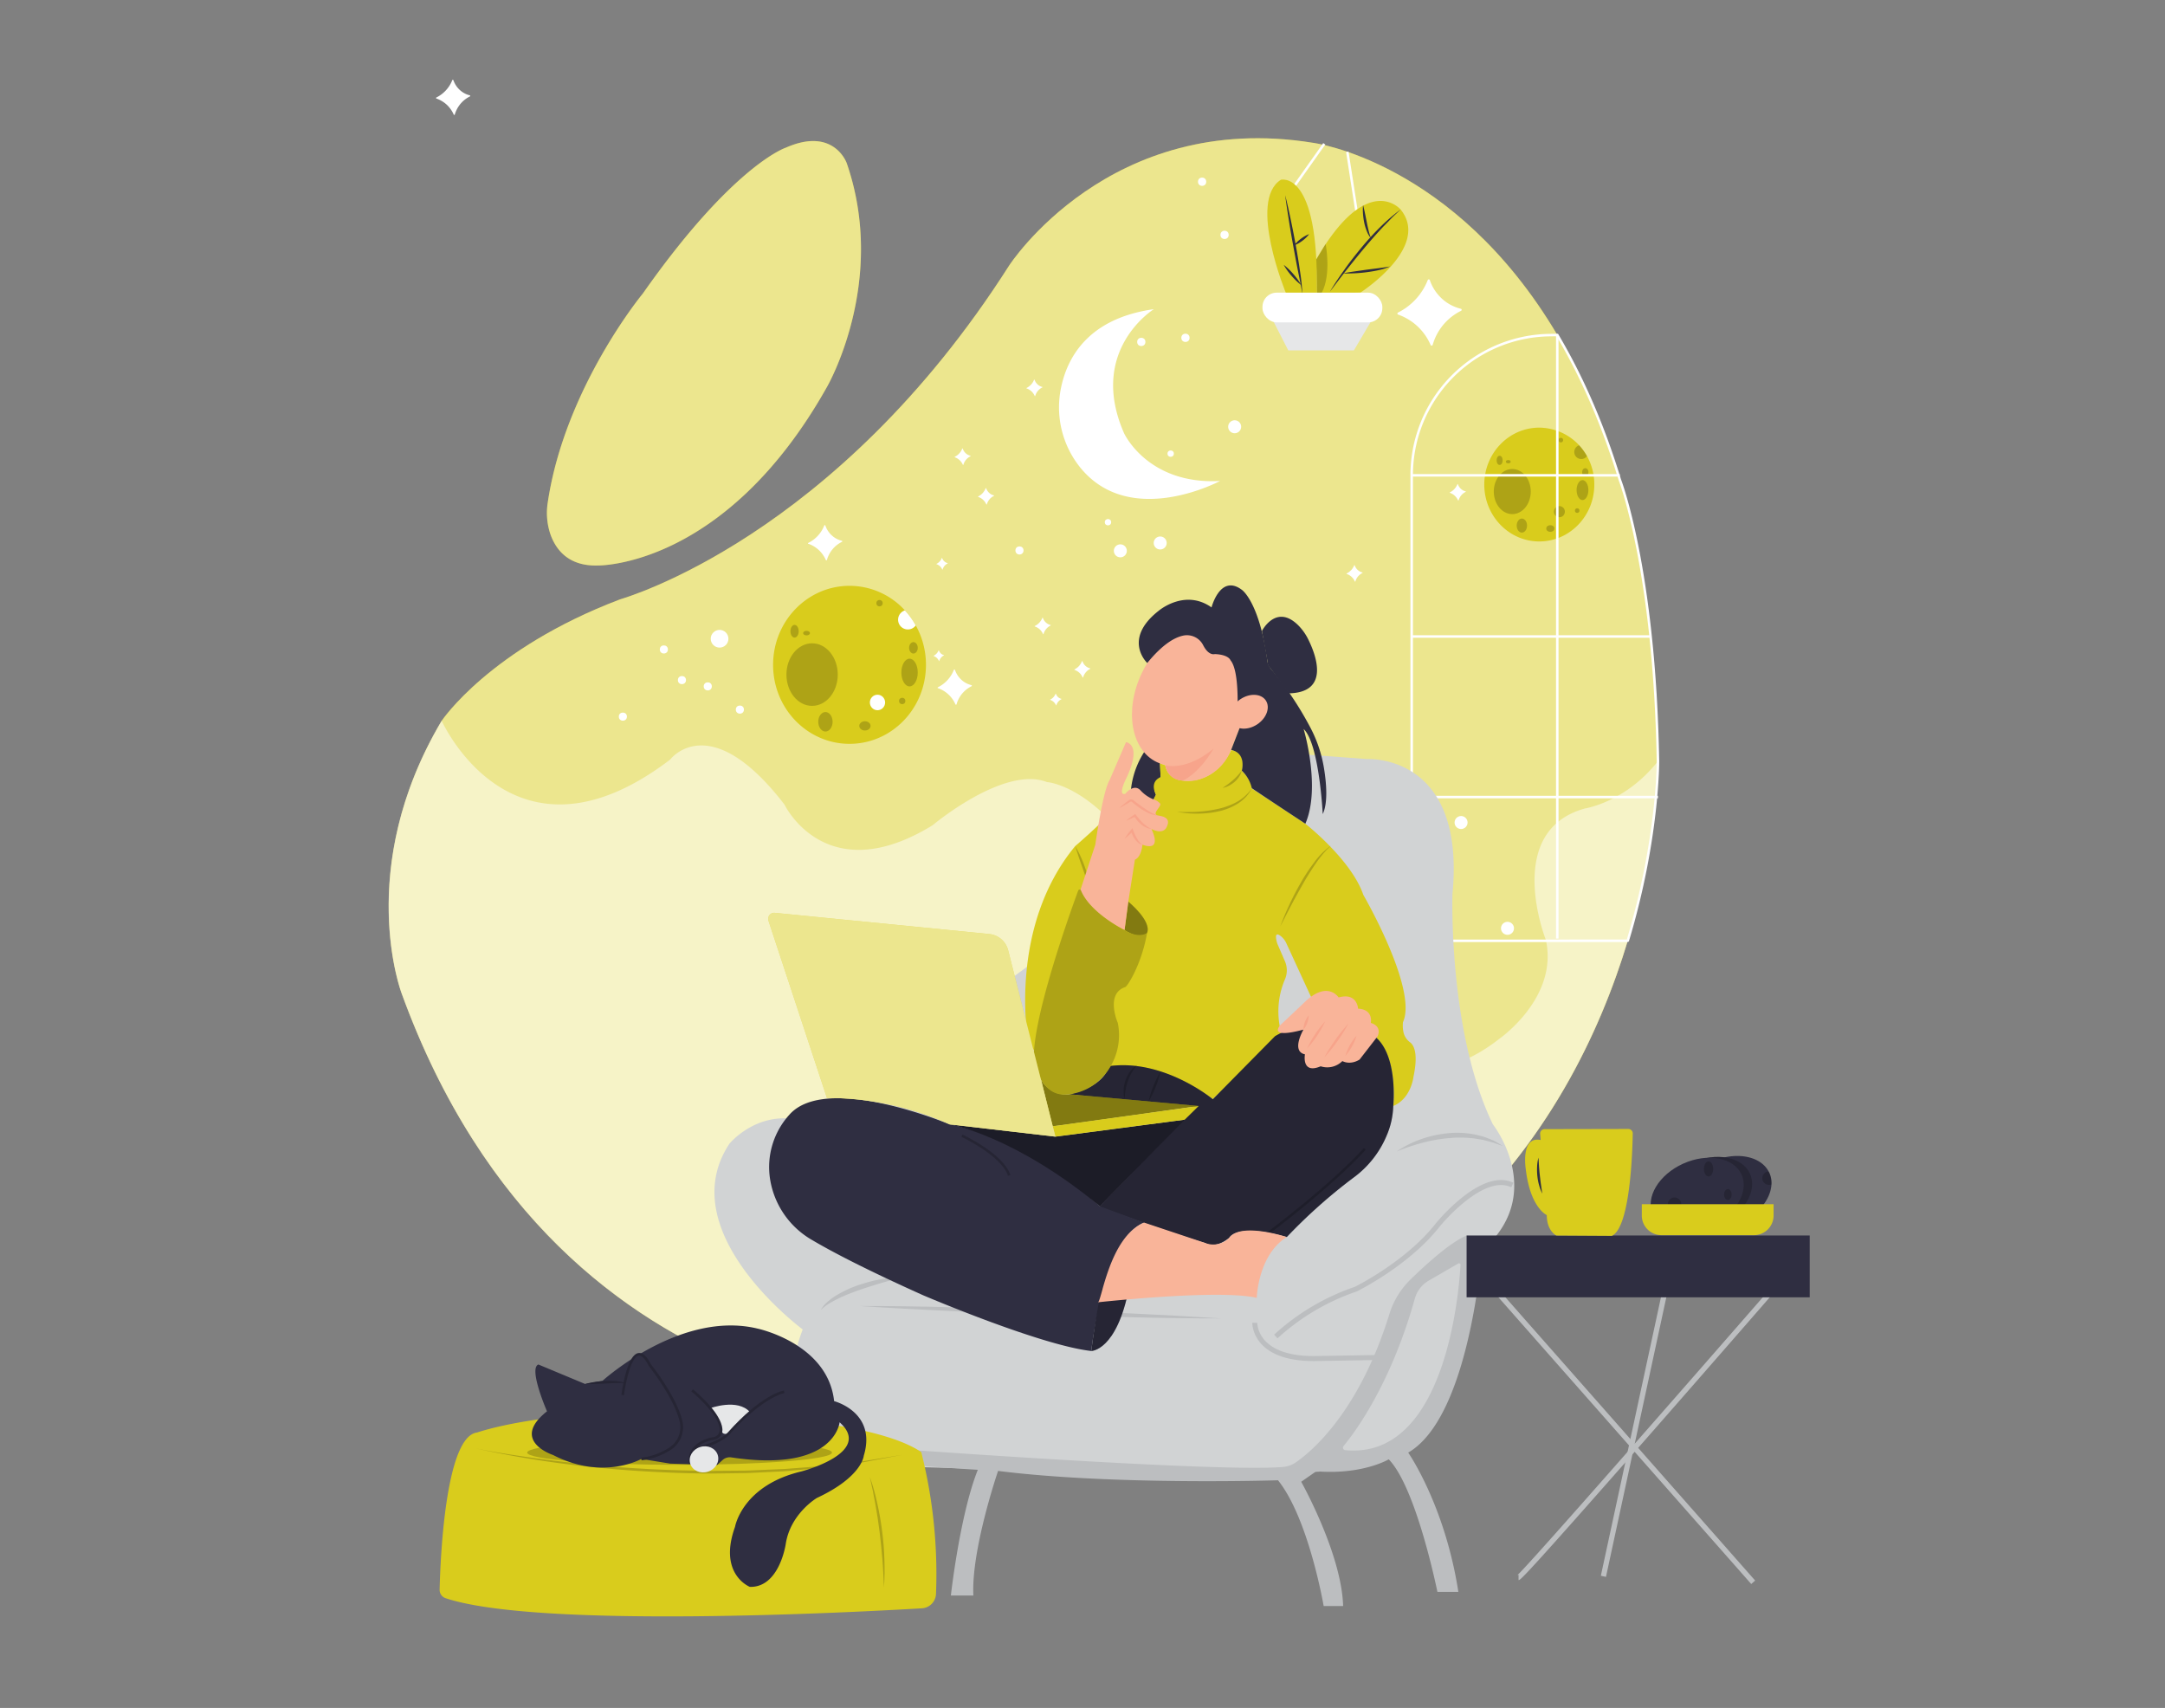  <!DOCTYPE svg PUBLIC "-//W3C//DTD SVG 1.1//EN" "http://www.w3.org/Graphics/SVG/1.1/DTD/svg11.dtd">
<svg id="fa13f265-ac46-4512-908d-48ee6ac22344" data-name="Layer 1" xmlns="http://www.w3.org/2000/svg" width="865.76" height="682.89" viewBox="0 0 865.76 682.89">
<rect x="0" y="0" width="865.76" height="682.89" fill="#808080" stroke="none"/>
<defs>
<style xmlns="http://www.w3.org/1999/xhtml">*, ::after, ::before { box-sizing: border-box; }
img, svg { vertical-align: middle; }
</style>
<style xmlns="http://www.w3.org/1999/xhtml">*, body, html { -webkit-font-smoothing: antialiased; }
img, svg { max-width: 100%; }
</style>
</defs>
<path d="M174.52,39.4a.23.23,0,0,1,0-.43,13.13,13.13,0,0,0,3.62-2.67,12.92,12.92,0,0,0,2.72-4.25.23.23,0,0,1,.44,0,9.57,9.57,0,0,0,3.35,4.57,9.13,9.13,0,0,0,3.24,1.5.24.24,0,0,1,0,.45,11.6,11.6,0,0,0-3.5,2.66,11.74,11.74,0,0,0-2.52,4.56.23.23,0,0,1-.44,0A12,12,0,0,0,178.79,42,11.83,11.83,0,0,0,174.52,39.4Z" fill="#fff"/>
<path d="M650.93,376.08c-22.17,73.79-85.16,179-264,186.85,0,0-161.62,12.12-226.27-165.68,0,0-19.16-49.83,16-109.09,0,0,19.16-28.73,71.23-48.49,1.8-.6,86.21-24.53,155.64-133.48,0,0,40.11-62.26,121.52-49.09,0,0,56.44,7.15,97.73,76.84h0c9.39,15.84,18,34.9,25,57.85,0,0,13.91,35.76,15.26,112.53C663,304.32,663.16,335.43,650.93,376.08Z" fill="#d9cc1c" data-primary="true"/>
<path d="M650.93,376.08c-22.17,73.79-85.16,179-264,186.85,0,0-161.62,12.12-226.27-165.68,0,0-19.16-49.83,16-109.09,0,0,19.16-28.73,71.23-48.49,1.8-.6,86.21-24.53,155.64-133.48,0,0,40.11-62.26,121.52-49.09,0,0,56.44,7.15,97.73,76.84h0c9.39,15.84,18,34.9,25,57.85,0,0,13.91,35.76,15.26,112.53C663,304.32,663.16,335.43,650.93,376.08Z" fill="#fff" opacity="0.5"/>
<line x1="510.44" y1="84.49" x2="529.56" y2="57.5" fill="none" stroke="#fff" stroke-miterlimit="10"/>
<line x1="538.78" y1="60.69" x2="542.67" y2="85.83" fill="none" stroke="#fff" stroke-miterlimit="10"/>
<path d="M219.05,200.87a26.63,26.63,0,0,0,1.1,12.87c2.15,6,7.15,12.67,18.79,12.36,0,0,51,1.13,91.74-71.36,0,0,24.35-41.9,7.93-89.47,0,0-5.1-14.73-24.35-6.23,0,0-21,6.79-57.2,58.33C257.06,117.37,225.9,155,219.05,200.87Z" fill="#d9cc1c" data-primary="true"/>
<path d="M219.05,200.87a26.63,26.63,0,0,0,1.1,12.87c2.15,6,7.15,12.67,18.79,12.36,0,0,51,1.13,91.74-71.36,0,0,24.35-41.9,7.93-89.47,0,0-5.1-14.73-24.35-6.23,0,0-21,6.79-57.2,58.33C257.06,117.37,225.9,155,219.05,200.87Z" fill="#fff" opacity="0.5"/>
<path d="M386.88,562.93S225.26,575.05,160.61,397.25c0,0-19.16-49.83,16-109.09,0,0,28.38,63.53,91.37,15.54,0,0,15.74-21,45.73,18,0,0,16.5,34.49,59.24,8.25,0,0,28.5-24,45.74-17.25,0,0,21.56,1.24,42.9,40a160.52,160.52,0,0,0,28.72,38c25.78,24.94,69.84,55.67,109.09,24.76,0,0,24-16.5,18.74-39.75,0,0-17.24-43.48,15.75-52.48,0,0,16.18-2.49,29.09-18.87C663,304.32,664.33,550.8,386.88,562.93Z" fill="#fff" opacity="0.5"/>
<path d="M622.74,133.94h0c9.39,15.84,18,34.9,25,57.85,0,0,13.91,35.76,15.26,112.53,0,0,.17,31.11-12.06,71.76l-.22.08H564.52V190.05A56,56,0,0,1,619,134Z" fill="none" stroke="#fff" stroke-miterlimit="10"/>
<line x1="564.22" y1="254.49" x2="659.84" y2="254.49" fill="none" stroke="#fff" stroke-miterlimit="10"/>
<line x1="563.77" y1="318.69" x2="662.99" y2="318.69" fill="none" stroke="#fff" stroke-miterlimit="10"/>
<path d="M370.28,265.83c0,17.44-13.68,31.58-30.56,31.58s-30.57-14.14-30.57-31.58,13.69-31.6,30.57-31.6a30,30,0,0,1,22.14,9.82,30.47,30.47,0,0,1,4.34,6A32.18,32.18,0,0,1,370.28,265.83Z" fill="#d9cc1c" data-primary="true"/>
<ellipse cx="324.75" cy="269.72" rx="10.26" ry="12.51" opacity="0.2"/>
<ellipse cx="363.72" cy="268.9" rx="3.28" ry="5.54" opacity="0.2"/>
<ellipse cx="365.27" cy="259.02" rx="1.73" ry="2.29" opacity="0.2"/>
<ellipse cx="350.9" cy="280.87" rx="3.05" ry="3.1" fill="#fff"/>
<ellipse cx="360.78" cy="280.27" rx="1.26" ry="1.28" opacity="0.2"/>
<ellipse cx="351.71" cy="241.17" rx="1.26" ry="1.28" opacity="0.2"/>
<ellipse cx="330.08" cy="288.59" rx="2.87" ry="3.9" opacity="0.2"/>
<path d="M366.2,250.06a3.9,3.9,0,1,1-4.34-6A30.47,30.47,0,0,1,366.2,250.06Z" fill="#fff"/>
<ellipse cx="345.87" cy="290.23" rx="2.26" ry="1.85" opacity="0.2"/>
<ellipse cx="317.74" cy="252.39" rx="1.65" ry="2.54" opacity="0.2"/>
<ellipse cx="322.53" cy="253.14" rx="1.35" ry="0.9" opacity="0.2"/>
<path d="M637.55,193.74c0,12.56-9.86,22.75-22,22.75s-22-10.19-22-22.75,9.85-22.76,22-22.76a22.07,22.07,0,0,1,19.08,11.4A23.19,23.19,0,0,1,637.55,193.74Z" fill="#d9cc1c" data-primary="true"/>
<ellipse cx="604.74" cy="196.54" rx="7.39" ry="9.02" opacity="0.2"/>
<ellipse cx="632.82" cy="195.95" rx="2.36" ry="3.99" opacity="0.2"/>
<ellipse cx="633.94" cy="188.84" rx="1.25" ry="1.65" opacity="0.2"/>
<ellipse cx="623.58" cy="204.58" rx="2.2" ry="2.23" opacity="0.2"/>
<ellipse cx="630.7" cy="204.15" rx="0.91" ry="0.92" opacity="0.2"/>
<ellipse cx="624.17" cy="175.97" rx="0.91" ry="0.92" opacity="0.2"/>
<ellipse cx="608.58" cy="210.14" rx="2.07" ry="2.81" opacity="0.2"/>
<path d="M634.61,182.38a2.81,2.81,0,1,1-3.13-4.33A21.73,21.73,0,0,1,634.61,182.38Z" opacity="0.2"/>
<ellipse cx="619.96" cy="211.32" rx="1.63" ry="1.33" opacity="0.2"/>
<ellipse cx="599.69" cy="184.06" rx="1.19" ry="1.83" opacity="0.2"/>
<ellipse cx="603.14" cy="184.6" rx="0.97" ry="0.65" opacity="0.2"/>
<path d="M375.09,275.21a.23.23,0,0,1,0-.43,13.31,13.31,0,0,0,3.63-2.67,13,13,0,0,0,2.71-4.25.24.24,0,0,1,.45,0,9.54,9.54,0,0,0,3.35,4.58,9.38,9.38,0,0,0,3.23,1.5.24.24,0,0,1,.05.44,11.54,11.54,0,0,0-6,7.23.24.24,0,0,1-.45,0,11.83,11.83,0,0,0-6.92-6.44Z" fill="#fff"/>
<path d="M420,279.84a.08.08,0,0,1,0-.14,4.31,4.31,0,0,0,1.2-.88,4.21,4.21,0,0,0,.9-1.41.08.08,0,0,1,.15,0,3.17,3.17,0,0,0,1.11,1.52,3.08,3.08,0,0,0,1.07.49.08.08,0,0,1,0,.15,3.84,3.84,0,0,0-1.16.88,3.78,3.78,0,0,0-.84,1.52.08.08,0,0,1-.15,0,3.86,3.86,0,0,0-.87-1.26A4.09,4.09,0,0,0,420,279.84Z" fill="#fff"/>
<path d="M374.51,225.58a.08.08,0,0,1,0-.14,4.18,4.18,0,0,0,1.2-.89,4,4,0,0,0,.9-1.41.08.08,0,0,1,.15,0,3.15,3.15,0,0,0,1.11,1.51,3,3,0,0,0,1.07.5.08.08,0,0,1,0,.15,3.87,3.87,0,0,0-2,2.39.08.08,0,0,1-.15,0,3.86,3.86,0,0,0-.87-1.26A3.8,3.8,0,0,0,374.51,225.58Z" fill="#fff"/>
<path d="M323.27,217.48a.23.23,0,0,1,0-.43,13.11,13.11,0,0,0,6.34-6.92.23.23,0,0,1,.44,0,9.54,9.54,0,0,0,3.35,4.58,9.2,9.2,0,0,0,3.23,1.5.23.23,0,0,1,.05.44,11.54,11.54,0,0,0-6,7.23.24.24,0,0,1-.45,0,11.83,11.83,0,0,0-6.92-6.44Z" fill="#fff"/>
<path d="M391.18,198.68a.11.11,0,0,1,0-.2,6,6,0,0,0,1.7-1.25,6.16,6.16,0,0,0,1.27-2,.11.11,0,0,1,.21,0,4.51,4.51,0,0,0,1.57,2.14,4.31,4.31,0,0,0,1.51.7.11.11,0,0,1,0,.21,5.33,5.33,0,0,0-1.64,1.24,5.53,5.53,0,0,0-1.18,2.14.11.11,0,0,1-.21,0,5.44,5.44,0,0,0-1.23-1.78A5.63,5.63,0,0,0,391.18,198.68Z" fill="#fff"/>
<path d="M410.54,155.31a.11.11,0,0,1,0-.2,6.57,6.57,0,0,0,1.69-1.25,6.09,6.09,0,0,0,1.27-2,.11.11,0,0,1,.21,0,4.47,4.47,0,0,0,1.57,2.14,4.36,4.36,0,0,0,1.51.71.1.1,0,0,1,0,.2,5.56,5.56,0,0,0-1.64,1.25,5.42,5.42,0,0,0-1.17,2.14.11.11,0,0,1-.21,0,5.66,5.66,0,0,0-1.24-1.78A5.55,5.55,0,0,0,410.54,155.31Z" fill="#fff"/>
<path d="M381.81,182.84a.11.11,0,0,1,0-.2,6,6,0,0,0,1.7-1.25,6.16,6.16,0,0,0,1.27-2,.11.11,0,0,1,.21,0,4.44,4.44,0,0,0,1.57,2.14,4.31,4.31,0,0,0,1.51.7.11.11,0,0,1,0,.21,5.4,5.4,0,0,0-2.82,3.38.11.11,0,0,1-.21,0,5.53,5.53,0,0,0-3.23-3Z" fill="#fff"/>
<path d="M429.69,267.85a.12.12,0,0,1,0-.21,6,6,0,0,0,1.7-1.25,6.14,6.14,0,0,0,1.27-2,.11.11,0,0,1,.21,0,4.37,4.37,0,0,0,1.56,2.14,4.5,4.5,0,0,0,1.52.71.11.11,0,0,1,0,.2,5.56,5.56,0,0,0-1.64,1.25,5.4,5.4,0,0,0-1.18,2.14.11.11,0,0,1-.21,0,5.62,5.62,0,0,0-1.24-1.79A5.42,5.42,0,0,0,429.69,267.85Z" fill="#fff"/>
<path d="M413.83,250.49a.12.12,0,0,1,0-.21,6.13,6.13,0,0,0,3-3.23.1.1,0,0,1,.2,0,4.38,4.38,0,0,0,3.09,2.85.11.11,0,0,1,0,.2,5.43,5.43,0,0,0-1.64,1.25,5.27,5.27,0,0,0-1.18,2.14.11.11,0,0,1-.21,0,5.62,5.62,0,0,0-1.24-1.79A5.5,5.5,0,0,0,413.83,250.49Z" fill="#fff"/>
<path d="M538.53,229.48a.11.11,0,0,1,0-.2,6.2,6.2,0,0,0,3-3.24.1.1,0,0,1,.2,0,4.53,4.53,0,0,0,1.57,2.15,4.27,4.27,0,0,0,1.52.7.11.11,0,0,1,0,.2,5.43,5.43,0,0,0-1.64,1.25,5.33,5.33,0,0,0-1.18,2.14.11.11,0,0,1-.21,0,5.49,5.49,0,0,0-1.24-1.78A5.55,5.55,0,0,0,538.53,229.48Z" fill="#fff"/>
<path d="M559.08,125.77A.44.44,0,0,1,559,125a24.69,24.69,0,0,0,11.94-13,.44.44,0,0,1,.83,0,17.89,17.89,0,0,0,6.31,8.62,17.31,17.31,0,0,0,6.09,2.83.44.44,0,0,1,.08.83,22.05,22.05,0,0,0-6.59,5,21.81,21.81,0,0,0-4.74,8.61.45.45,0,0,1-.85,0,22.14,22.14,0,0,0-13-12.12Z" fill="#fff"/>
<path d="M579.8,197.06a.11.11,0,0,1,0-.2,6.1,6.1,0,0,0,3-3.24.11.11,0,0,1,.21,0,4.4,4.4,0,0,0,1.57,2.15,4.31,4.31,0,0,0,1.51.7.11.11,0,0,1,0,.21,5.33,5.33,0,0,0-1.64,1.24,5.53,5.53,0,0,0-1.18,2.14.11.11,0,0,1-.21,0,5.55,5.55,0,0,0-3.23-3Z" fill="#fff"/>
<path d="M373.38,262.31a.07.07,0,0,1,0-.13,4.11,4.11,0,0,0,1.11-.82,4.17,4.17,0,0,0,.84-1.3.07.07,0,0,1,.13,0,3,3,0,0,0,1,1.4,2.76,2.76,0,0,0,1,.46.08.08,0,0,1,0,.14,3.47,3.47,0,0,0-1.08.81,3.54,3.54,0,0,0-.77,1.4.07.07,0,0,1-.14,0,3.63,3.63,0,0,0-.81-1.17A3.82,3.82,0,0,0,373.38,262.31Z" fill="#fff"/>
<circle cx="287.75" cy="255.39" r="3.54" fill="#fff"/>
<circle cx="265.47" cy="259.67" r="1.62" fill="#fff"/>
<circle cx="272.7" cy="271.92" r="1.62" fill="#fff"/>
<circle cx="295.87" cy="283.72" r="1.62" fill="#fff"/>
<circle cx="407.68" cy="220.09" r="1.62" fill="#fff"/>
<circle cx="463.95" cy="217.1" r="2.6" fill="#fff"/>
<circle cx="493.73" cy="170.63" r="2.6" fill="#fff"/>
<circle cx="448.01" cy="220.24" r="2.6" fill="#fff"/>
<circle cx="602.83" cy="371.17" r="2.6" fill="#fff"/>
<circle cx="584.27" cy="328.87" r="2.6" fill="#fff"/>
<circle cx="443.07" cy="208.79" r="1.27" fill="#fff"/>
<circle cx="474.05" cy="135.07" r="1.65" fill="#fff"/>
<circle cx="456.39" cy="136.71" r="1.65" fill="#fff"/>
<circle cx="489.69" cy="93.91" r="1.65" fill="#fff"/>
<circle cx="480.71" cy="72.66" r="1.65" fill="#fff"/>
<circle cx="468.14" cy="181.38" r="1.27" fill="#fff"/>
<circle cx="283.03" cy="274.43" r="1.62" fill="#fff"/>
<circle cx="249.08" cy="286.53" r="1.62" fill="#fff"/>
<path d="M461.41,123.62s-26.49,16.39-11.9,49.61c0,0,9.43,20.65,38.38,19.08,0,0-36,19.34-56-5.49a38.33,38.33,0,0,1-7.63-31.6C426.75,142.87,435.22,127.29,461.41,123.62Z" fill="#fff"/>
<line x1="564.52" y1="190.05" x2="647.73" y2="190.05" fill="none" stroke="#fff" stroke-miterlimit="10"/>
<line x1="622.74" y1="133.94" x2="622.74" y2="375.26" fill="none" stroke="#fff" stroke-miterlimit="10"/>
<polygon points="515.17 140.1 508.17 126.45 549.45 126.45 541.41 140.1 515.17 140.1" fill="#e6e7e8"/>
<path d="M544,117s28.34-18.19,16.09-33.23c0,0-13.29-15.75-33.93,20.29a96.62,96.62,0,0,1,.35,13.29Z" fill="#d9cc1c" data-primary="true"/>
<path d="M531.79,116.66c1.85-3.13,3.9-6.13,6-9.09s4.36-5.82,6.68-8.62,4.77-5.5,7.36-8.06a74.55,74.55,0,0,1,8.27-7.11c-1.31,1.26-2.68,2.44-3.93,3.75s-2.54,2.59-3.78,3.9c-2.45,2.67-4.83,5.38-7.16,8.16s-4.58,5.61-6.83,8.44c-1.13,1.42-2.23,2.86-3.33,4.3S532.89,115.22,531.79,116.66Z" fill="#2f2e41" data-secondary="true"/>
<path d="M545.08,82c.59,2.25,1,4.48,1.45,6.71.21,1.11.45,2.22.72,3.31a24.46,24.46,0,0,0,1,3.27,9.62,9.62,0,0,1-1.73-3,19.76,19.76,0,0,1-1-3.36,28.28,28.28,0,0,1-.47-3.43A20.11,20.11,0,0,1,545.08,82Z" fill="#2f2e41" data-secondary="true"/>
<path d="M537,109.31c3.15-.64,6.3-1,9.45-1.47l4.73-.6c1.57-.22,3.14-.4,4.71-.72a21.62,21.62,0,0,1-4.57,1.49c-1.57.35-3.15.61-4.74.82A57.77,57.77,0,0,1,537,109.31Z" fill="#2f2e41" data-secondary="true"/>
<path d="M526.19,104.07l3.91-6.57s2.39,12-1.5,19.46l-2.06.4Z" opacity="0.2"/>
<path d="M514.3,117.36s-15.4-37.08-2.1-45.48c0,0,15.39-4.19,14.34,45.48Z" fill="#d9cc1c" data-primary="true"/>
<path d="M513.34,105.88a25.73,25.73,0,0,1,3.87,3.72,24.39,24.39,0,0,1,3.12,4.37,25.27,25.27,0,0,1-3.87-3.72A24.75,24.75,0,0,1,513.34,105.88Z" fill="#2f2e41" data-secondary="true"/>
<path d="M513.93,78.05c.84,3.27,1.56,6.56,2.25,9.86s1.33,6.6,1.94,9.91,1.17,6.64,1.64,10a84.49,84.49,0,0,1,1.06,10.06c-.2-1.68-.55-3.32-.86-5l-1-4.95c-.65-3.31-1.25-6.62-1.86-9.93s-1.18-6.63-1.71-10S514.36,81.4,513.93,78.05Z" fill="#2f2e41" data-secondary="true"/>
<path d="M523.51,93.61a12.5,12.5,0,0,1-2.69,2.65,12.9,12.9,0,0,1-3.29,1.84,12.69,12.69,0,0,1,2.69-2.64A12.93,12.93,0,0,1,523.51,93.61Z" fill="#2f2e41" data-secondary="true"/>
<rect x="504.85" y="117.01" width="47.93" height="11.89" rx="5.68" fill="#fff"/>
<rect x="648.69" y="496.84" width="2.09" height="155.24" transform="translate(-217.53 573.35) rotate(-41.41)" fill="#bcbec0"/>
<path d="M607.25,631.76v-2.09a1.06,1.06,0,0,0-.52.14c3.11-2.26,73.91-83.24,100.93-114.26l1.58,1.38c-.25.29-25.22,29-50,57.24C608.64,631.76,608,631.76,607.25,631.76Z" fill="#bcbec0"/>
<rect x="594.36" y="571.2" width="118.62" height="2.1" transform="translate(-43.58 1090.51) rotate(-77.82)" fill="#bcbec0"/>
<path d="M708.38,473.62c-.31,5.88-5.34,12.25-13,15.72-9.8,4.4-20.25,2.41-23.32-4.43s2.38-16,12.2-20.38c9.53-4.27,19.65-2.51,23,3.87a5.21,5.21,0,0,1,.3.57A10,10,0,0,1,708.38,473.62Z" fill="#2f2e41" data-secondary="true"/>
<path d="M321,531.55s-52.68-38.91-29.33-74.23c0,0,13.17-16.16,33.52-7.78L464.31,347.06A130.44,130.44,0,0,0,476.38,337l38-35.89,32.33,2.39s39.5-2.39,34.12,53.87c0,0-1.8,55.08,16.16,92.19,0,0,24.54,31.13-9.58,54.47,0,0,1.38,86.93-66.45,84.41,0,0-11.94,5.21-30.49,1.62l-120.95-3.42S300.05,586,321,531.55Z" fill="#d1d3d4"/>
<path d="M328.18,523.86a12,12,0,0,1,2.93-3.51,25.8,25.8,0,0,1,3.75-2.67,46.21,46.21,0,0,1,8.31-3.82c1.45-.48,2.9-.92,4.36-1.33s2.94-.75,4.43-1,3-.54,4.48-.72,3-.32,4.53-.39c-1.44.51-2.88.92-4.32,1.35L352.34,513c-2.86.88-5.71,1.74-8.51,2.72-1.4.49-2.8,1-4.16,1.55-.7.25-1.38.53-2.05.84s-1.37.57-2,.91-1.34.63-2,1-1.3.71-1.93,1.09A16.41,16.41,0,0,0,328.18,523.86Z" fill="#bcbec0"/>
<path d="M343.74,522.18q18.09,0,36.17.48c12.06.26,24.11.64,36.16,1s24.1.9,36.14,1.48,24.09,1.23,36.12,2q-18.09,0-36.17-.48c-12.06-.26-24.11-.64-36.16-1s-24.1-.9-36.14-1.48S355.77,523,343.74,522.18Z" fill="#bcbec0"/>
<path d="M558.53,460.39a40.44,40.44,0,0,1,10-5,45.7,45.7,0,0,1,11-2.33,35.91,35.91,0,0,1,11.23.77l2.73.72c.88.33,1.75.69,2.62,1l1.29.55,1.22.69c.81.47,1.61.94,2.4,1.43-.89-.3-1.76-.61-2.62-.92l-1.29-.48-1.33-.34-2.63-.7-2.68-.44a22,22,0,0,0-2.68-.31,27,27,0,0,0-2.7-.17l-2.7,0c-.9,0-1.8.12-2.7.18a63.17,63.17,0,0,0-10.7,1.83A81.73,81.73,0,0,0,558.53,460.39Z" fill="#bcbec0"/>
<path d="M452.26,315.66A34.43,34.43,0,0,1,459.47,298l4.37,6.33.28,6.45a5.66,5.66,0,0,0-1.86,7s-1.27,2.46-2.09,4.18Z" fill="#2f2e41" data-secondary="true"/>
<path d="M447.61,426s-29.93,6.59-36.52-10.17c0,0-8.08-44.9,18.86-77.52,0,0,17.4-14.85,22.31-22.69l7.91,6.27,2.09-4.18s-2.88-4.91,1.86-7l-.28-5.55L466,306a7.39,7.39,0,0,0,7,6.06s12.2,2.39,19.31-12.12c0,0,6.16.2,4.26,8.3,0,0,4,3.52,4,7L522,329.36s18.39,14.38,23.18,28.44c0,0,21.85,37.72,15.86,50.88a12.64,12.64,0,0,0,.25,4.27,6.85,6.85,0,0,0,2.61,3.82c1.47,1.13,3.33,4.39,1.33,13.76,0,0-.9,8.68-8.08,11.68,0,0,2.1-19.76-7.48-27.84l-25.44-15.86-9.85-21.39a7.55,7.55,0,0,0-2.29-2.9c-1.21-.91-2.48-1.24-1.48,2.51a7.87,7.87,0,0,0,.36,1l2.87,6.63a9.12,9.12,0,0,1,0,7.21,32.42,32.42,0,0,0-1.34,21.87l-27.53,26S464.43,425.44,447.61,426Z" fill="#d9cc1c" data-primary="true"/>
<path d="M466,306s.45,7.63,11.9,6.06a19.67,19.67,0,0,0,14.59-12.8L497,287.77,488,281Z" fill="#f9b499"/>
<ellipse cx="475.41" cy="278.01" rx="29.63" ry="20.78" transform="translate(18.18 585.01) rotate(-64.2)" fill="#f9b499"/>
<path d="M466,306s.9,6.06,7,6.06c0,0,6.06-2.25,12.35-12.8C485.32,299.21,475.89,308,466,306Z" fill="#f7a48b"/>
<path d="M458.78,265.09s-10.08-9.38,4.51-20.84c0,0,10.42-9,21.19-1.39,0,0,3.48-13.55,12.16-7,0,0,7,4.74,10.23,28.7a4.93,4.93,0,0,0,1.16,2.61,132.56,132.56,0,0,1,15.85,23.51,52.92,52.92,0,0,1,5.6,16.68c1,6.13,1.54,13.81-.53,18.13,0,0-1.39-28.14-7.64-34,0,0,7,23.27.69,37.86,0,0-14.46-9.49-21.42-14.21a13.8,13.8,0,0,0-4-7s2-7-4.26-8.3L497,287.77l-2.24-2s1.12-17.29-2.7-21.78c0,0-.67-2.24-6.28-2.47,0,0-2.39.86-4.64-3.54a7.27,7.27,0,0,0-7.91-3.86C469.71,254.84,464.88,257.6,458.78,265.09Z" fill="#2f2e41" data-secondary="true"/>
<path d="M504.62,252.3s5.66-11.13,14.56-2.26a21.2,21.2,0,0,1,4,5.66c3.1,6.26,8.72,21.16-7.76,21.52l-7.37-10a3.08,3.08,0,0,1-1.16-2.61Z" fill="#2f2e41" data-secondary="true"/>
<path d="M451.2,360.5s9.57,7.78,7.48,12.57c0,0-1.2,2.39-9-1.2Z" fill="#d9cc1c" data-primary="true"/>
<path d="M451.2,360.5s9.57,7.78,7.48,12.57c0,0-2.31,3.15-9-1.2Z" opacity="0.4"/>
<g opacity="0.2">
<path d="M470.65,324.58c1.38.07,2.76.12,4.14.09s2.74,0,4.11-.12a51.22,51.22,0,0,0,8.11-1.12,27.63,27.63,0,0,0,3.9-1.13,23.71,23.71,0,0,0,3.7-1.68,17.45,17.45,0,0,0,6-5.47,15.1,15.1,0,0,1-2.34,3.45,17.44,17.44,0,0,1-3.24,2.68,24.08,24.08,0,0,1-7.77,3.13,38.09,38.09,0,0,1-8.3.9A41,41,0,0,1,470.65,324.58Z"/>
</g>
<g opacity="0.2">
<path d="M488.91,315a33.16,33.16,0,0,0,4.12-3.07,21.48,21.48,0,0,0,1.81-1.76c.59-.62,1.11-1.3,1.7-2a7.8,7.8,0,0,1-1.08,2.45,9.59,9.59,0,0,1-1.77,2,10.18,10.18,0,0,1-2.23,1.51A7.68,7.68,0,0,1,488.91,315Z"/>
</g>
<g opacity="0.2">
<path d="M430,338.35a47.07,47.07,0,0,1,4,8.81,42.51,42.51,0,0,1,2.24,9.45c-1.11-3.05-2.1-6.09-3.18-9.12S430.92,341.44,430,338.35Z"/>
</g>
<g opacity="0.2">
<path d="M512,370.37c1.08-3,2.37-6,3.72-8.89s2.86-5.77,4.46-8.56a70.78,70.78,0,0,1,5.33-8.07,28.5,28.5,0,0,1,6.84-6.8l-1.76,1.64L529,341.48c-1,1.24-2,2.49-2.87,3.82-1.8,2.63-3.51,5.33-5.09,8.12s-3.13,5.57-4.63,8.4q-1.12,2.13-2.22,4.27Z"/>
</g>
<path d="M427.6,437.52c-.88.21,50.56,5.22,50.56,5.22l-38.65,39.79S465.56,492.19,482,497c0,0,3.59,2.69,9.57-2.1,0,0,2.7-6,23-.29A214.77,214.77,0,0,1,541.06,471a39.78,39.78,0,0,0,13.4-16.84,32.23,32.23,0,0,0,2.69-12s2.1-20.36-7.48-27.84c0,0-21.85-10.77-39.81,0L485,439.51s-19.76-16.46-41.9-13.17C443.12,426.34,442.82,433.83,427.6,437.52Z" fill="#2f2e41" data-secondary="true"/>
<path d="M427.6,437.52c-.88.21,50.56,5.22,50.56,5.22l-38.65,39.79S465.56,492.19,482,497c0,0,3.59,2.69,9.57-2.1,0,0,2.7-6,23-.29A214.77,214.77,0,0,1,541.06,471a39.78,39.78,0,0,0,13.4-16.84,32.23,32.23,0,0,0,2.69-12s2.1-20.36-7.48-27.84c0,0-21.85-10.77-39.81,0L485,439.51s-19.76-16.46-41.9-13.17C443.12,426.34,442.82,433.83,427.6,437.52Z" opacity="0.2"/>
<g opacity="0.2">
<path d="M449.7,439.51a13.48,13.48,0,0,1,.41-7.67,14.52,14.52,0,0,1,.78-1.81,11.87,11.87,0,0,1,1.06-1.65,10.61,10.61,0,0,1,2.84-2.63,23.24,23.24,0,0,0-2.19,3.06,16.9,16.9,0,0,0-1.54,3.35,22,22,0,0,0-.94,3.59A30.89,30.89,0,0,0,449.7,439.51Z"/>
</g>
<g opacity="0.2">
<path d="M464.07,428.44a41.77,41.77,0,0,1-4.79,12,41.77,41.77,0,0,1,4.79-12Z"/>
</g>
<path d="M521.23,411.68s-5.08,8.68.6,9.87c0,0-1.49,8.09,6.29,4.79a8.54,8.54,0,0,0,8.68-2.09s3,1.79,6.88-.6l7.19-9.28s2.09-3.89-2.7-5.39c0,0,1.2-5.38-5.09-5.68,0,0-.3-6.59-7.78-4.49,0,0-4.19-6.59-12.87,1.2,0,0-6.88,6.58-10.47,9.87C512,409.88,506.57,415.57,521.23,411.68Z" fill="#f9b499"/>
<path d="M522.73,419.16a42.67,42.67,0,0,1,7.18-10.77,42,42,0,0,1-7.18,10.77Z" fill="#f7a48b"/>
<path d="M523.33,406a8.63,8.63,0,0,1-.58,3,8.22,8.22,0,0,1-1.52,2.67,9.42,9.42,0,0,1,2.1-5.69Z" fill="#f7a48b"/>
<path d="M529.61,422.75a60.29,60.29,0,0,1,4.39-7,59.07,59.07,0,0,1,5.19-6.45,59,59,0,0,1-4.38,7A60.27,60.27,0,0,1,529.61,422.75Z" fill="#f7a48b"/>
<path d="M538,422.15a21.54,21.54,0,0,1,4.48-8.08,19.36,19.36,0,0,1-1.8,4.29A19.73,19.73,0,0,1,538,422.15Z" fill="#f7a48b"/>
<path d="M439.82,482.31s-28.53-26.65-60.06-32.75c0,0-49.46-20.76-64.18-3.77a31.12,31.12,0,0,0-7.64,25.64,34.22,34.22,0,0,0,16.61,24.25c7.57,4.49,21,11.61,44.64,22.22,0,0,46.82,20,67.2,22.27,0,0,4.91-44.92,21.14-51.34Z" fill="#2f2e41" data-secondary="true"/>
<path d="M384.67,454.09s16.23,7.55,18.88,15.86" fill="none" stroke="#000" stroke-miterlimit="10" opacity="0.2"/>
<path d="M436.39,540.17s10.2,0,15.1-25.29l-10.94.37S438.28,525.07,436.39,540.17Z" fill="#2f2e41" data-secondary="true"/>
<path d="M436.39,540.17s10.2,0,15.1-25.29l-10.94.37S438.28,525.07,436.39,540.17Z" opacity="0.2"/>
<path d="M473.77,447.68l-51.72,6.79-42.29-4.91s25.74,4.34,60.06,32.75Z" fill="#2f2e41" data-secondary="true"/>
<path d="M473.77,447.68l-51.72,6.79-42.29-4.91s25.74,4.34,60.06,32.75Z" opacity="0.4"/>
<path d="M420.91,450.32c1.14,0,58.42-8.11,58.42-8.11l-51.73-4.69S421,438.67,416.41,432Z" fill="#d9cc1c" data-primary="true"/>
<path d="M420.91,450.32c1.14,0,58.42-8.11,58.42-8.11l-51.73-4.69S421,438.67,416.41,432Z" opacity="0.4"/>
<polygon points="422.05 454.47 420.91 450.32 479.33 442.21 473.77 447.68 422.05 454.47" fill="#d9cc1c" data-primary="true"/>
<path d="M507.56,492.69s24.44-18.22,38.21-33.32" fill="none" stroke="#000" stroke-miterlimit="10" opacity="0.2"/>
<path d="M457.53,488.83,482,497a8.86,8.86,0,0,0,9.57-2.1c4.65-6.37,23-.29,23-.29-11.57,7.22-12,24.32-12,24.32-15.1-3.56-63.53,1.77-63.53,1.77C440.47,520.68,443.6,494.58,457.53,488.83Z" fill="#f9b499"/>
<path d="M593.07,495.18,586.48,494c-6.4,2.63-16.12,11.43-22.45,17.59a32.85,32.85,0,0,0-8.43,13.81c-12,38.79-30.74,54.67-37.35,59.26a10.55,10.55,0,0,1-5.13,1.87C487,588.78,356,579.14,356,579.14l-3.14,5.39c14.36,1.79,38.16,3.14,38.16,3.14-7.19,18-10.78,50.28-10.78,50.28h9c-.9-18.41,9.88-49.83,9.88-49.83,46.24,5.83,111.94,3.74,111.94,3.74,12.27,15.26,18.26,50.28,18.26,50.28h7.78c-.6-20.95-16.76-49.68-16.76-49.68l6-4.19c18.56,1.49,29-4.79,29-4.79,11.08,11.37,19.46,53,19.46,53h8.38c-5.39-34.72-20.05-55.68-20.05-55.68C588.88,565.82,593.07,495.18,593.07,495.18Zm-55.2,84.63a1,1,0,0,1-.65-1.57c4.22-5.07,18.89-24.42,28.55-59a12,12,0,0,1,5.55-7.2l11.85-6.86a.58.58,0,0,1,.87.53C583.54,515.07,578.49,583.83,537.87,579.81Z" fill="#bcbec0"/>
<path d="M501.78,528.9s-.42,14.3,23.54,14.3l25.65-.43" fill="none" stroke="#bcbec0" stroke-miterlimit="10" stroke-width="2"/>
<path d="M510.19,534.37a90.27,90.27,0,0,1,31.95-18.92s20.59-10.09,32.78-25.64c0,0,17.66-21.86,29.85-16" fill="none" stroke="#bcbec0" stroke-miterlimit="10" stroke-width="2"/>
<path d="M178.17,639a3.51,3.51,0,0,1-2.37-3.43c.28-11.86,2.25-61.33,15-62.81,0,0,25.13-8.93,73.16-7.82,0,0,80.42-.55,104.44,15.64a199.13,199.13,0,0,1,5.89,56.85,6,6,0,0,1-5.62,5.62C341.32,644.68,215,651.28,178.17,639Z" fill="#d9cc1c" data-primary="true"/>
<path d="M190.43,579.16c7,1.41,14.07,2.53,21.14,3.53,3.53.51,7.08.94,10.62,1.42l10.64,1.2c14.21,1.45,28.47,2.36,42.75,2.65l5.35.12c1.78,0,3.57.09,5.35,0L297,588c1.78,0,3.57-.09,5.35-.17l5.35-.23,5.35-.23c1.78-.07,3.56-.26,5.34-.38l10.67-.83,10.64-1.27,5.32-.61,5.29-.87,10.57-1.73-10.53,2-5.27,1-5.31.74-10.64,1.42-10.68,1c-1.79.15-3.56.36-5.35.45l-5.36.26-5.36.26c-1.78.08-3.57.2-5.36.2l-10.73.14c-1.79,0-3.58,0-5.36,0l-5.37-.1c-14.3-.38-28.59-1.28-42.8-2.91A408.72,408.72,0,0,1,190.43,579.16Z" opacity="0.2"/>
<ellipse cx="271.76" cy="580.79" rx="60.95" ry="4.89" opacity="0.2"/>
<path d="M218.74,564.29s-7.49-17.16-3.44-18.72l18.72,7.8,6.87-1.24s31.2-28.4,62.09-20.91c0,0,28.08,5.93,30.58,29,0,0,17.16,4.37,11.85,21.84,0,0-.62,8.42-18.72,16.85,0,0-10.61,6.24-12.48,18.41,0,0-2.49,17.47-14.35,17.16,0,0-12.79-5-5.93-24,0,0,2.81-16.53,26.52-22.15,0,0,29-7.49,15.29-19.66,0,0-1.81,20.26-43.24,14.05a4.27,4.27,0,0,0-3.5,1l-2.24,2.06L268,585.2l-11.54-1.87s-15.29,8.73-35.26-1.56C221.23,581.77,203.76,576.15,218.74,564.29Z" fill="#2f2e41" data-secondary="true"/>
<path d="M234,553.37a38.35,38.35,0,0,1,8.09-1.24,31.33,31.33,0,0,1,4.11.06,12.38,12.38,0,0,1,4,.87,30.44,30.44,0,0,0-4.05-.06c-1.34.06-2.69.1-4,.18C239.47,553.3,236.77,553.45,234,553.37Z" fill="#2f2e41" data-secondary="true"/>
<path d="M234,553.37a38.35,38.35,0,0,1,8.09-1.24,31.33,31.33,0,0,1,4.11.06,12.38,12.38,0,0,1,4,.87,30.44,30.44,0,0,0-4.05-.06c-1.34.06-2.69.1-4,.18C239.47,553.3,236.77,553.45,234,553.37Z" opacity="0.2"/>
<path d="M256.55,583.85l-.12-1a25.72,25.72,0,0,0,11.44-4.22,9.66,9.66,0,0,0,4-9.9c-2.08-9.58-12.26-22.35-12.37-22.48l-.05-.09c-1.48-2.89-2.89-4.33-4.07-4.11-3.21.56-5.32,11.59-5.87,15.8l-1-.14c.21-1.62,2.19-15.91,6.73-16.69,1.72-.3,3.41,1.21,5.15,4.62.77.95,10.45,13.23,12.55,22.87a10.74,10.74,0,0,1-4.45,11A26.73,26.73,0,0,1,256.55,583.85Z" fill="#2f2e41" data-secondary="true"/>
<g opacity="0.2">
<path d="M256.55,583.85l-.12-1a25.72,25.72,0,0,0,11.44-4.22,9.66,9.66,0,0,0,4-9.9c-2.08-9.58-12.26-22.35-12.37-22.48l-.05-.09c-1.48-2.89-2.89-4.33-4.07-4.11-3.21.56-5.32,11.59-5.87,15.8l-1-.14c.21-1.62,2.19-15.91,6.73-16.69,1.72-.3,3.41,1.21,5.15,4.62.77.95,10.45,13.23,12.55,22.87a10.74,10.74,0,0,1-4.45,11A26.73,26.73,0,0,1,256.55,583.85Z"/>
</g>
<path d="M284,563.05s10.92-4.06,15.91,1.56L291.44,573s-2.76,1.47-3.1-1.73C288.34,571.3,287.38,565.23,284,563.05Z" fill="#e6e7e8"/>
<path d="M347.82,590.49c.66,1.75,1.17,3.55,1.7,5.34s.92,3.62,1.33,5.44c.82,3.65,1.45,7.34,1.92,11.05s.8,7.44.89,11.17c.08,1.87.07,3.74.07,5.61s-.14,3.73-.25,5.59c-.18-3.73-.3-7.45-.62-11.15s-.66-7.4-1.13-11.09-1-7.35-1.67-11S348.68,594.12,347.82,590.49Z" opacity="0.2"/>
<rect x="586.48" y="493.99" width="137.2" height="24.71" fill="#2f2e41" data-secondary="true"/>
<path d="M616.09,455.81l-.19-2.43a1.77,1.77,0,0,1,1.76-1.91l33.48-.07a1.77,1.77,0,0,1,1.78,1.79c-.13,7.68-1.07,37.52-8.34,40.94L622.37,494s-3.83-1.78-3.83-8.17c0,0-6.62-2.87-8.41-18.43C610.13,467.35,608,454.16,616.09,455.81Z" fill="#d9cc1c" data-primary="true"/>
<path d="M615.22,462.86l.22,3.62c.1,1.2.19,2.39.33,3.58s.27,2.38.44,3.57.36,2.37.5,3.6a21.45,21.45,0,0,1-1.94-7.06,23.79,23.79,0,0,1-.1-3.68A15.4,15.4,0,0,1,615.22,462.86Z" fill="#2f2e41" data-secondary="true"/>
<ellipse cx="682.06" cy="477.27" rx="19.46" ry="13.59" transform="translate(-135.63 321.14) rotate(-24.17)" fill="#2f2e41" data-secondary="true"/>
<ellipse cx="682.06" cy="477.27" rx="19.46" ry="13.59" transform="translate(-135.63 321.14) rotate(-24.17)" opacity="0.2"/>
<path d="M708.38,473.62a2.45,2.45,0,0,1-.81.13,2.68,2.68,0,0,1-.33-5.35,5.21,5.21,0,0,1,.3.57A10,10,0,0,1,708.38,473.62Z" opacity="0.2"/>
<ellipse cx="499.41" cy="284.56" rx="8.14" ry="6.05" transform="translate(-74.02 324.13) rotate(-33.62)" fill="#f9b499"/>
<path d="M432,356l6-18.26s3-21.55,5.68-25.74l6.59-15.26s6.58.59.3,14.06c0,0-3.89,7.49-.6,6.59,0,0,3.29-4.19,6-1.5a14.15,14.15,0,0,0,5.74,3.89,5.29,5.29,0,0,1,2.17,1.46c.92,1.09-3.75,4.32-.73,4.83,1.8.3,5.39.89,3.29,4.79,0,0-1.2,3-6,.59,0,0,4.78,9.28-3.6,6.29,0,0-.3,4.79-3,6L451.2,360.5l-1.5,11.37S435.93,365.59,432,356Z" fill="#f9b499"/>
<path d="M449.7,335.36a28,28,0,0,1,2.64-3.62l.52-.61.29.79a21.87,21.87,0,0,0,1.46,3.19,7,7,0,0,0,2.27,2.64,3.61,3.61,0,0,1-1.71-.78,6.59,6.59,0,0,1-1.3-1.39,10.1,10.1,0,0,1-.95-1.62,11.66,11.66,0,0,1-.68-1.76l.8.18A27.21,27.21,0,0,1,449.7,335.36Z" fill="#f7a48b"/>
<path d="M450.3,328.17a31.05,31.05,0,0,1,3.37-2.48l.33-.22.27.38A23,23,0,0,0,457,329a18.86,18.86,0,0,0,1.61,1.35,12.13,12.13,0,0,0,1.87,1.07,7.2,7.2,0,0,1-4.08-1.74,13.18,13.18,0,0,1-1.6-1.57,13.45,13.45,0,0,1-1.29-1.84l.6.15A29.69,29.69,0,0,1,450.3,328.17Z" fill="#f7a48b"/>
<path d="M447.61,323.08c1.13-1,2.31-2,3.52-2.89a4.58,4.58,0,0,1,.51-.37,1.6,1.6,0,0,1,.75-.18,1.57,1.57,0,0,1,.76.23c.26.17.33.25.5.37.59.47,1.18.93,1.78,1.37q1.8,1.35,3.69,2.54a16.94,16.94,0,0,0,4.05,1.93,10.89,10.89,0,0,1-4.42-1.24,25.3,25.3,0,0,1-3.91-2.43c-.61-.46-1.21-.94-1.79-1.44-.34-.29-.46-.44-.7-.45s-.41.08-.78.31C450.28,321.63,449,322.39,447.61,323.08Z" fill="#f7a48b"/>
<path d="M432.25,356a.57.57,0,0,0-1.06,0c-3.39,9.21-21.07,58.32-17.25,71.28a6.84,6.84,0,0,0,.44,1.16c4,8,8,9.73,13.22,9.08a22.15,22.15,0,0,0,15.83-10.07A24.68,24.68,0,0,0,447,409s-5.13-11.66,3-14.36c.9-.3,6.58-9.28,8.68-21.55,0,0-3.29,2.39-9-1.2C449.7,371.87,436,365.13,432.25,356Z" fill="#d9cc1c" data-primary="true"/>
<path d="M432.27,356.05a.59.59,0,0,0-1.1,0c-3.44,9.34-21,58.28-17.23,71.22a6.84,6.84,0,0,0,.44,1.16c4,8,8,9.73,13.22,9.08a22.15,22.15,0,0,0,15.83-10.07A24.68,24.68,0,0,0,447,409s-5.13-11.66,3-14.36c.9-.3,6.58-9.28,8.68-21.55,0,0-3.29,2.39-9-1.2C449.7,371.87,436,365.15,432.27,356.05Z" opacity="0.2"/>
<path d="M330.68,439,307.3,368.13a2.41,2.41,0,0,1,2.52-3.15l85.78,8.48a8.65,8.65,0,0,1,7.55,6.49l18.9,74.52-42.29-4.91A118.71,118.71,0,0,0,330.68,439Z" fill="#d9cc1c" data-primary="true"/>
<path d="M330.68,439,307.3,368.13a2.41,2.41,0,0,1,2.52-3.15l85.78,8.48a8.65,8.65,0,0,1,7.55,6.49l18.9,74.52-42.29-4.91A118.71,118.71,0,0,0,330.68,439Z" fill="#fff" opacity="0.5"/>
<path d="M275.53,585.3a7.63,7.63,0,0,1,1.3-6c2.07-2.87,5.82-4.31,8.4-4.67a3,3,0,0,0,2.58-3.24c-.61-6.39-11.26-15-11.37-15.07l.66-.82c.45.36,11.1,9,11.76,15.79a4,4,0,0,1-3.48,4.38c-2.57.36-5.94,1.81-7.7,4.25a6.57,6.57,0,0,0-1.12,5.23Z" fill="#2f2e41" data-secondary="true"/>
<g opacity="0.2">
<path d="M275.53,585.3a7.63,7.63,0,0,1,1.3-6c2.07-2.87,5.82-4.31,8.4-4.67a3,3,0,0,0,2.58-3.24c-.61-6.39-11.26-15-11.37-15.07l.66-.82c.45.36,11.1,9,11.76,15.79a4,4,0,0,1-3.48,4.38c-2.57.36-5.94,1.81-7.7,4.25a6.57,6.57,0,0,0-1.12,5.23Z"/>
</g>
<path d="M277.81,579.78l-.21-1c10.24-2.11,13.39-6,13.42-6C304.74,557.43,313.16,556,313.51,556l.16,1c-.09,0-8.45,1.45-21.84,16.37C291.72,573.52,288.49,577.59,277.81,579.78Z" fill="#2f2e41" data-secondary="true"/>
<g opacity="0.2">
<path d="M277.81,579.78l-.21-1c10.24-2.11,13.39-6,13.42-6C304.74,557.43,313.16,556,313.51,556l.16,1c-.09,0-8.45,1.45-21.84,16.37C291.72,573.52,288.49,577.59,277.81,579.78Z"/>
</g>
<ellipse cx="281.55" cy="583.47" rx="5.77" ry="5.17" transform="translate(-162.29 111.54) rotate(-17.48)" fill="#e6e7e8"/>
<ellipse cx="678.7" cy="477.61" rx="19.46" ry="13.59" transform="translate(-136.06 319.79) rotate(-24.17)" fill="#2f2e41" data-secondary="true"/>
<ellipse cx="690.95" cy="477.61" rx="1.51" ry="2.18" opacity="0.2"/>
<ellipse cx="683.23" cy="467.37" rx="1.85" ry="3.02" opacity="0.2"/>
<circle cx="669.64" cy="481.47" r="2.68" opacity="0.2"/>
<path d="M656.56,481.47h52.68a0,0,0,0,1,0,0V486a7.85,7.85,0,0,1-7.85,7.85h-37a7.85,7.85,0,0,1-7.85-7.85v-4.57A0,0,0,0,1,656.56,481.47Z" fill="#d9cc1c" data-primary="true"/>
</svg>